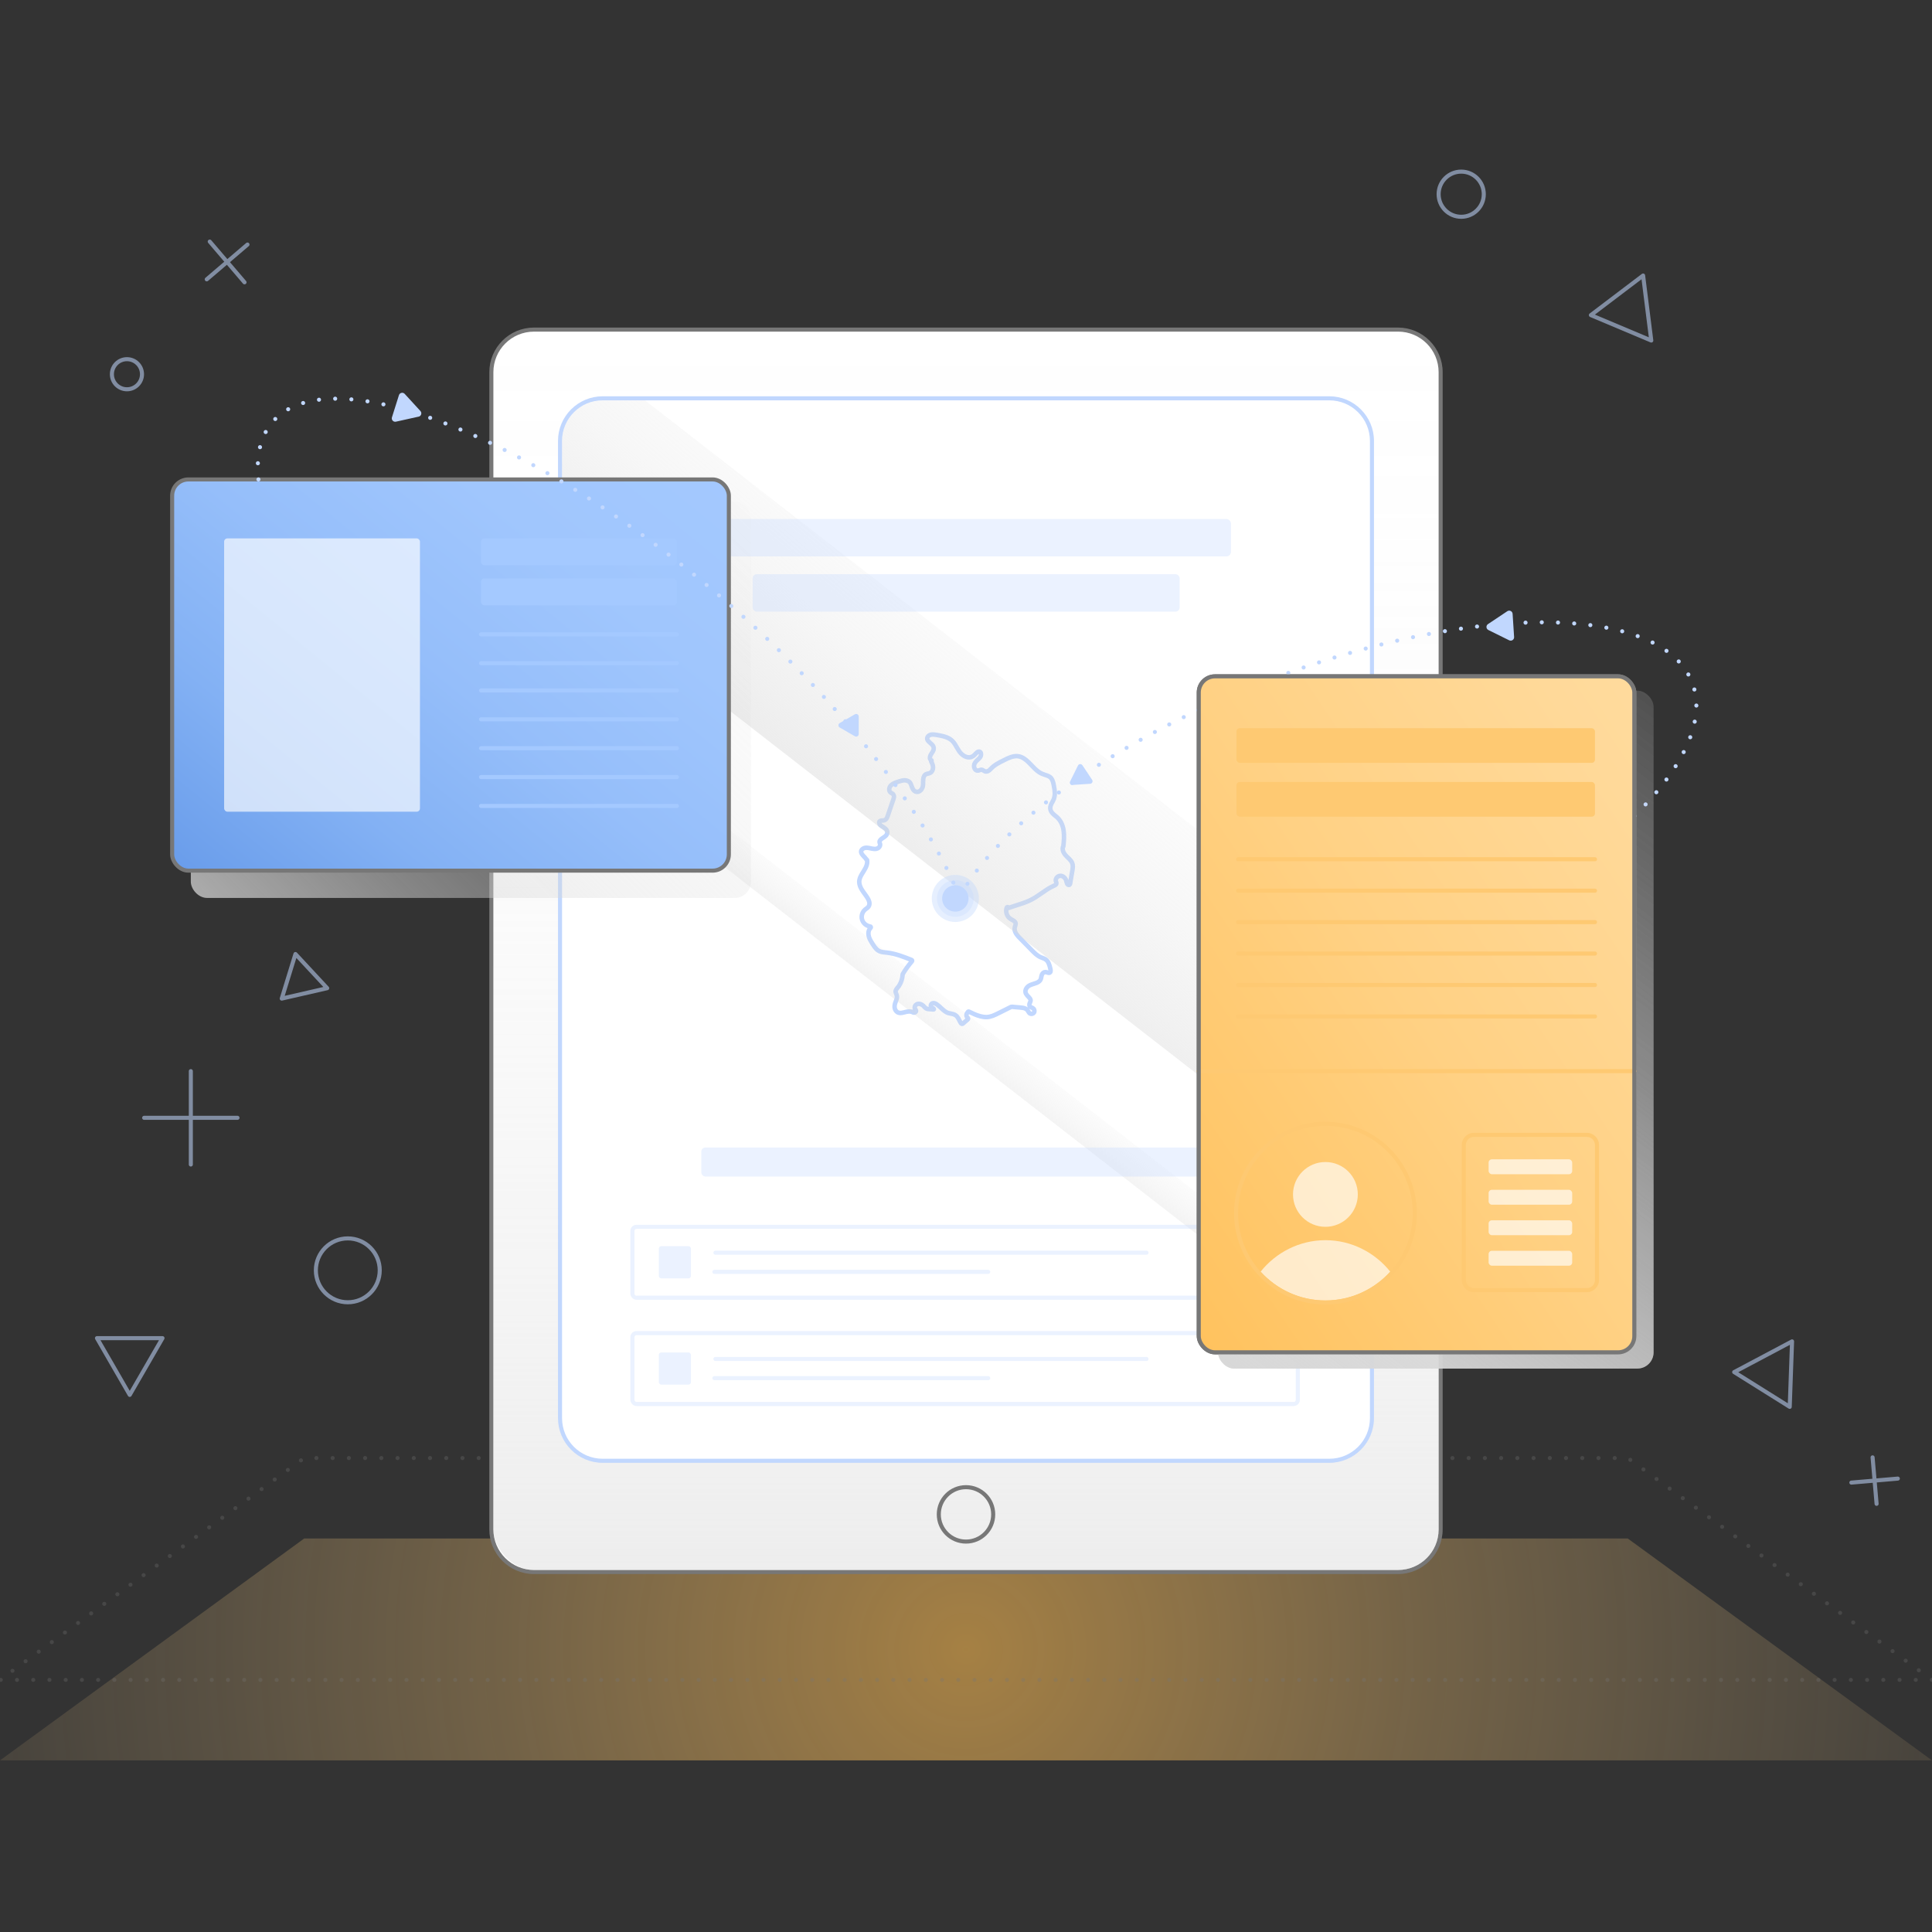<?xml version="1.0" encoding="UTF-8"?>
<svg xmlns="http://www.w3.org/2000/svg" xmlns:xlink="http://www.w3.org/1999/xlink" viewBox="0 0 1000 1000">
  <rect x="0" y="0" width="1000" height="1000" fill="#333333" stroke="none"/>
  <defs>
    <style>
      .cls-1, .cls-2, .cls-3, .cls-4, .cls-5, .cls-6, .cls-7 {
        fill: none;
      }

      .cls-8 {
        fill: url(#linear-gradient);
      }

      .cls-9 {
        clip-path: url(#clippath);
      }

      .cls-10, .cls-11, .cls-12 {
        fill: #fff;
      }

      .cls-13, .cls-14 {
        fill: #fec972;
      }

      .cls-15, .cls-16, .cls-17 {
        fill: #c1d7fe;
      }

      .cls-18 {
        fill: #777;
      }

      .cls-2, .cls-3, .cls-4, .cls-5, .cls-6, .cls-7 {
        stroke-width: 2.1px;
      }

      .cls-2, .cls-3, .cls-4, .cls-5, .cls-6, .cls-7, .cls-11 {
        stroke-linecap: round;
      }

      .cls-2, .cls-3, .cls-4, .cls-5, .cls-7, .cls-11 {
        stroke-linejoin: round;
      }

      .cls-2, .cls-4 {
        stroke-dasharray: 0 8.4;
      }

      .cls-2, .cls-5, .cls-11 {
        stroke: #c1d7fe;
      }

      .cls-3 {
        stroke: #fec972;
      }

      .cls-3, .cls-19, .cls-14, .cls-20, .cls-6 {
        mix-blend-mode: multiply;
      }

      .cls-19 {
        fill: #a4c9ff;
      }

      .cls-21 {
        clip-path: url(#clippath-1);
      }

      .cls-22 {
        clip-path: url(#clippath-2);
      }

      .cls-4, .cls-7 {
        stroke: #777;
      }

      .cls-4, .cls-16 {
        opacity: .3;
      }

      .cls-23 {
        fill: url(#linear-gradient-8);
      }

      .cls-24 {
        fill: url(#linear-gradient-9);
      }

      .cls-25 {
        fill: url(#linear-gradient-3);
      }

      .cls-26 {
        fill: url(#linear-gradient-4);
      }

      .cls-27 {
        fill: url(#linear-gradient-2);
      }

      .cls-28 {
        fill: url(#linear-gradient-6);
      }

      .cls-29 {
        fill: url(#linear-gradient-7);
      }

      .cls-30 {
        fill: url(#linear-gradient-5);
      }

      .cls-31 {
        opacity: .33;
      }

      .cls-6 {
        stroke: #a4c9ff;
        stroke-miterlimit: 10;
      }

      .cls-32 {
        opacity: .55;
      }

      .cls-11 {
        stroke-width: 2.33px;
      }

      .cls-33 {
        fill: url(#radial-gradient);
        opacity: .7;
      }

      .cls-34 {
        isolation: isolate;
      }

      .cls-17 {
        opacity: .4;
      }

      .cls-12 {
        opacity: .65;
      }
    </style>
    <radialGradient id="radial-gradient" cx="500" cy="853.75" fx="500" fy="853.75" r="715.29" gradientUnits="userSpaceOnUse">
      <stop offset="0" stop-color="#ffbd50" stop-opacity=".8"/>
      <stop offset=".09" stop-color="#ffc05a" stop-opacity=".7"/>
      <stop offset=".33" stop-color="#ffca73" stop-opacity=".45"/>
      <stop offset=".55" stop-color="#ffd287" stop-opacity=".26"/>
      <stop offset=".74" stop-color="#ffd895" stop-opacity=".12"/>
      <stop offset=".9" stop-color="#ffdb9e" stop-opacity=".03"/>
      <stop offset="1" stop-color="#ffdda2" stop-opacity="0"/>
    </radialGradient>
    <linearGradient id="linear-gradient" x1="500" y1="118.71" x2="500" y2="1153.19" gradientUnits="userSpaceOnUse">
      <stop offset="0" stop-color="#d8d8d8" stop-opacity="0"/>
      <stop offset=".14" stop-color="#d8d8d8" stop-opacity=".02"/>
      <stop offset=".28" stop-color="#d8d8d8" stop-opacity=".07"/>
      <stop offset=".41" stop-color="#d8d8d8" stop-opacity=".16"/>
      <stop offset=".54" stop-color="#d8d8d8" stop-opacity=".28"/>
      <stop offset=".67" stop-color="#d8d8d8" stop-opacity=".45"/>
      <stop offset=".8" stop-color="#d8d8d8" stop-opacity=".64"/>
      <stop offset=".93" stop-color="#d8d8d8" stop-opacity=".87"/>
      <stop offset=".99" stop-color="#d8d8d8"/>
    </linearGradient>
    <clipPath id="clippath">
      <rect class="cls-1" x="290.92" y="207.22" width="418.16" height="547.83" rx="21.01" ry="21.01"/>
    </clipPath>
    <linearGradient id="linear-gradient-2" x1="410.01" y1="683.9" x2="592.85" y2="409.85" gradientTransform="translate(-57.75 352.84) rotate(-30.61)" gradientUnits="userSpaceOnUse">
      <stop offset=".13" stop-color="#d8d8d8"/>
      <stop offset=".21" stop-color="#d8d8d8" stop-opacity=".84"/>
      <stop offset=".36" stop-color="#d8d8d8" stop-opacity=".59"/>
      <stop offset=".51" stop-color="#d8d8d8" stop-opacity=".38"/>
      <stop offset=".65" stop-color="#d8d8d8" stop-opacity=".21"/>
      <stop offset=".79" stop-color="#d8d8d8" stop-opacity=".1"/>
      <stop offset=".9" stop-color="#d8d8d8" stop-opacity=".02"/>
      <stop offset="1" stop-color="#d8d8d8" stop-opacity="0"/>
    </linearGradient>
    <linearGradient id="linear-gradient-3" x1="1618.66" y1="-1413.18" x2="1682.89" y2="-1519.59" gradientTransform="translate(-115.42 2008.3) rotate(-21.57) scale(.93 .72) skewX(15.81)" gradientUnits="userSpaceOnUse">
      <stop offset=".13" stop-color="#d8d8d8"/>
      <stop offset=".29" stop-color="#d8d8d8" stop-opacity=".78"/>
      <stop offset=".54" stop-color="#d8d8d8" stop-opacity=".45"/>
      <stop offset=".75" stop-color="#d8d8d8" stop-opacity=".2"/>
      <stop offset=".91" stop-color="#d8d8d8" stop-opacity=".06"/>
      <stop offset="1" stop-color="#d8d8d8" stop-opacity="0"/>
    </linearGradient>
    <clipPath id="clippath-1">
      <rect class="cls-1" x="290.92" y="207.22" width="418.16" height="547.83" rx="21.01" ry="21.01"/>
    </clipPath>
    <linearGradient id="linear-gradient-4" x1="12.28" y1="595.91" x2="429.31" y2="174.78" gradientUnits="userSpaceOnUse">
      <stop offset=".13" stop-color="#d8d8d8"/>
      <stop offset=".14" stop-color="#d8d8d8" stop-opacity=".98"/>
      <stop offset=".27" stop-color="#d8d8d8" stop-opacity=".72"/>
      <stop offset=".4" stop-color="#d8d8d8" stop-opacity=".5"/>
      <stop offset=".52" stop-color="#d8d8d8" stop-opacity=".32"/>
      <stop offset=".65" stop-color="#d8d8d8" stop-opacity=".18"/>
      <stop offset=".77" stop-color="#d8d8d8" stop-opacity=".08"/>
      <stop offset=".89" stop-color="#d8d8d8" stop-opacity=".02"/>
      <stop offset="1" stop-color="#d8d8d8" stop-opacity="0"/>
    </linearGradient>
    <linearGradient id="linear-gradient-5" x1="348.88" y1="206.85" x2="77.05" y2="541.76" gradientUnits="userSpaceOnUse">
      <stop offset="0" stop-color="#a4c9ff"/>
      <stop offset=".23" stop-color="#a0c6fd"/>
      <stop offset=".43" stop-color="#95befa"/>
      <stop offset=".62" stop-color="#83b1f4"/>
      <stop offset=".8" stop-color="#6b9eeb"/>
      <stop offset=".89" stop-color="#5b93e6"/>
    </linearGradient>
    <linearGradient id="linear-gradient-6" x1="551.79" y1="785.75" x2="970.07" y2="233.18" xlink:href="#linear-gradient-4"/>
    <linearGradient id="linear-gradient-7" x1="523.9" y1="666.17" x2="937.74" y2="387.06" gradientUnits="userSpaceOnUse">
      <stop offset="0" stop-color="#ffbd50"/>
      <stop offset=".15" stop-color="#ffc360"/>
      <stop offset=".51" stop-color="#ffd184"/>
      <stop offset=".81" stop-color="#ffd999"/>
      <stop offset="1" stop-color="#ffdda2"/>
    </linearGradient>
    <linearGradient id="linear-gradient-8" x1="551.79" y1="785.75" x2="970.07" y2="233.18" xlink:href="#linear-gradient-4"/>
    <clipPath id="clippath-2">
      <rect class="cls-1" x="-729.08" y="165.81" width="418.16" height="547.83" rx="21.01" ry="21.01"/>
    </clipPath>
    <linearGradient id="linear-gradient-9" x1="-740.96" y1="996.46" x2="-558.12" y2="722.41" gradientTransform="translate(-243.8 -539.02) rotate(-30.61)" xlink:href="#linear-gradient-2"/>
  </defs>
  <g class="cls-34">
    <g id="Layer_1" data-name="Layer 1">
      <g>
        <g>
          <polygon class="cls-33" points="1000 911.17 0 911.17 157.44 796.33 842.54 796.33 1000 911.17"/>
          <polygon class="cls-4" points="1000 869.51 0 869.51 157.44 754.67 842.54 754.67 1000 869.51"/>
          <g>
            <rect class="cls-10" x="254.32" y="170.59" width="491.36" height="643.08" rx="22.06" ry="22.06"/>
            <path class="cls-18" d="M723.62,171.64c11.6,0,21.01,9.41,21.01,21.01V791.61c0,11.6-9.41,21.01-21.01,21.01H276.38c-11.6,0-21.01-9.41-21.01-21.01V192.66c0-11.6,9.41-21.01,21.01-21.01h447.23m0-2.1H276.38c-12.74,0-23.11,10.37-23.11,23.11V791.61c0,12.74,10.37,23.11,23.11,23.11h447.23c12.74,0,23.11-10.37,23.11-23.11V192.66c0-12.74-10.37-23.11-23.11-23.11h0Z"/>
          </g>
          <rect class="cls-8" x="255.37" y="171.64" width="489.26" height="640.98" rx="21.01" ry="21.01"/>
          <g>
            <path class="cls-10" d="M311.93,206.17h376.13c12.18,0,22.06,9.89,22.06,22.06v505.81c0,12.18-9.89,22.06-22.06,22.06H311.93c-12.18,0-22.06-9.89-22.06-22.06V228.23c0-12.18,9.89-22.06,22.06-22.06Z"/>
            <path class="cls-15" d="M688.07,207.22c11.6,0,21.01,9.41,21.01,21.01v505.81c0,11.6-9.41,21.01-21.01,21.01H311.93c-11.6,0-21.01-9.41-21.01-21.01V228.23c0-11.6,9.41-21.01,21.01-21.01h376.13m0-2.1H311.93c-12.74,0-23.11,10.37-23.11,23.11v505.81c0,12.74,10.37,23.11,23.11,23.11h376.13c12.74,0,23.11-10.37,23.11-23.11V228.23c0-12.74-10.37-23.11-23.11-23.11h0Z"/>
          </g>
          <circle class="cls-7" cx="500" cy="783.84" r="14.08"/>
          <path class="cls-11" d="M555.27,448.49c0,1.14-.27,2.3-.45,3.43-.2,1.21-.42,2.44-.62,3.65-.08,.52-.15,1.06-.26,1.58-.06,.37-.19,.94-.69,.92-1.07-.03-1.17-1.64-1.41-2.4-.54-1.57-2.28-2.92-3.98-2.12-.73,.33-1.31,1.03-1.4,1.85-.04,.47,.11,.89,.26,1.32,.16,.52,.11,.9-.33,1.25-.33,.26-.73,.43-1.12,.6-.5,.23-.98,.47-1.48,.74-.88,.47-1.73,1-2.56,1.57-1.73,1.13-3.39,2.37-5.13,3.48-2.09,1.32-4.26,2.33-6.62,3.12-2.52,.84-5.04,1.65-7.56,2.48,.13-.49-.66-.68-.84-.17-.55,1.52-.27,3.33,.69,4.64,.46,.63,1.06,1.09,1.73,1.48,.63,.36,1.37,.68,1.85,1.25,.65,.76,.23,1.66-.01,2.5-.27,.88-.24,1.78,.12,2.63,.73,1.82,2.35,3.17,3.68,4.54,1.64,1.65,3.27,3.32,4.89,4.99,1.35,1.37,2.73,2.79,4.5,3.59,.9,.41,1.87,.64,2.7,1.2,.75,.49,1.26,1.27,1.61,2.09,.36,.82,.58,1.7,.78,2.57,.14,.59,.36,1.5-.07,2.01-.51,.65-1.71-.11-2.35-.15-.86-.05-1.54,.53-1.88,1.25-.41,.88-.31,1.9-.76,2.73-.42,.78-1.22,1.28-2.01,1.61-1.72,.71-3.8,.9-5.03,2.44-.53,.66-.87,1.49-.74,2.34,.09,.69,.49,1.27,.95,1.8,.44,.51,.97,.96,1.37,1.52,.46,.65,.44,1.2,.1,1.91-.33,.69-.68,1.49-.13,2.18,.48,.61,1.35,.62,1.86,1.16,.51,.53,.68,1.45,.23,2.08-.43,.59-1.33,.81-1.97,.48-.74-.39-.99-1.39-1.57-1.97-.6-.61-1.44-.88-2.26-1.01-1.01-.15-2.03-.22-3.04-.31-.57-.06-1.14-.1-1.71-.16-.25-.03-.52-.04-.77-.07-.34-.03-.5,.06-.79,.2-2.08,1.04-4.16,2.08-6.25,3.12-1.97,.99-3.93,1.96-6.16,2.01-2.16,.03-4.27-.64-6.23-1.47-.98-.42-1.94-.88-2.89-1.35-.3-.15-.59,.09-.63,.35-.41,.38-.66,.9-.67,1.47,0,.32,.08,.65,.25,.94,.14,.27,.63,.56,.63,.86,.02,.35-.59,.73-.82,.94-.41,.36-.84,.72-1.26,1.08-.28,.24-.71,.75-1.11,.7-.4-.04-.65-.51-.82-.81-.74-1.31-1.22-2.85-2.54-3.7-1.41-.92-3.23-.72-4.69-1.52-1.39-.77-2.46-1.98-3.64-3-.97-.84-2.88-2.56-4.11-1.28-.51,.53-.42,1.3,.13,1.76,.24,.2,.51,.33,.76,.49,.12,.08,.37,.28,.38,.46-.01,.18-.33,.12-.48,.12-.47-.03-.96-.09-1.45-.13-.52-.04-1.06-.05-1.56-.18-.91-.22-1.41-1.07-2.07-1.65-.68-.58-1.53-1.03-2.45-.95-.82,.06-1.57,.53-1.84,1.34-.13,.35-.14,.76-.02,1.12,.14,.4,.6,.7,.65,1.11,.04,.4-.27,.79-.64,.93-.5,.18-1.07-.05-1.48-.36-.14-.12-.3-.11-.45-.06-1.58-.41-3.18,.33-4.76,.59-.85,.13-1.74,.09-2.46-.42-.78-.56-1.23-1.47-1.33-2.4-.1-1.11,.24-2.12,.62-3.11,.37-.93,.73-1.89,.56-2.9-.16-.92-.93-1.8-.58-2.76,.32-.86,1.12-1.54,1.63-2.31,1.2-1.8,1.85-3.92,1.94-6.09,1.41-2.37,3-4.61,4.82-6.69,.21-.25,.09-.59-.2-.7-4.12-1.63-8.29-3.28-12.71-3.78-1.06-.12-2.12-.17-3.15-.46-.96-.27-1.76-.78-2.44-1.49-.65-.66-1.16-1.44-1.66-2.22-.55-.86-1.12-1.73-1.57-2.64-.92-1.88-1.34-4.43,.33-6.03,.22-.2,.12-.66-.2-.7-2.61-.35-4.64-2.66-4.41-5.32,.11-1.29,.73-2.55,1.71-3.4,.51-.43,1.11-.76,1.58-1.27,.45-.49,.69-1.1,.71-1.77,.06-1.48-.87-2.86-1.67-4.02-.89-1.28-1.88-2.51-2.63-3.89-.73-1.35-1.19-2.89-.89-4.4,.22-1.16,.77-2.21,1.38-3.21,1.15-1.91,2.61-3.87,2.66-6.13,.02-.07,.03-.13,.01-.22l-.02-.02c0-.25-.02-.49-.06-.74-.04-.23-.21-.32-.37-.3-.45-.73-1.08-1.34-1.66-1.96-.82-.89-1.58-2.12-.59-3.2,1.34-1.45,3.46-.79,5.11-.45,1.5,.33,3.46,.32,4.14-1.36,.11-.3,.16-.62,.12-.94-.07-.42-.33-.8-.3-1.24,.04-.77,.79-1.35,1.37-1.75,1.11-.76,2.6-1.5,2.64-3.03,.06-1.66-1.62-2.53-2.8-3.28-.64-.39-1.27-.9-1.37-1.69-.11-.82,.44-1.18,1.19-1.23,.75-.03,1.51,0,2.12-.52,.56-.44,.82-1.15,1.05-1.81,.66-1.91,1.3-3.81,1.94-5.72,.34-.96,.66-1.92,1-2.9,.24-.71,.5-1.52,.17-2.25-.33-.77-1.1-.91-1.68-1.4-.51-.43-.65-1.13-.6-1.77,.14-1.61,1.54-2.57,2.91-3.13,.8-.33,1.64-.61,2.47-.86,.87-.28,1.79-.5,2.71-.48,.79,.04,1.62,.26,2.24,.77,.66,.54,.94,1.36,1.21,2.15,.42,1.29,1.08,2.85,2.61,3.05,1.55,.21,2.78-1.2,3.15-2.57,.44-1.67-.04-3.44,.53-5.09,.24-.68,.69-1.3,1.37-1.56,.77-.28,1.59-.24,2.27-.76,1.23-.92,1.4-2.64,.98-4.03-.19-.6-.47-1.17-.76-1.72,.25-.15,.36-.58,0-.72-.9-.41-.71-1.62-.39-2.36,.47-1.1,1.41-1.93,1.66-3.13,.47-2.21-1.71-3.06-2.87-4.47-.68-.83-.58-1.84,.23-2.55,1.09-.96,2.69-.75,4-.53,2.44,.4,5.01,.83,7.13,2.17,2.24,1.43,3.16,3.9,4.56,6.02,1.2,1.83,3.19,3.58,5.52,3.44,1.09-.05,1.94-.6,2.7-1.35,.6-.6,1.4-1.77,2.38-1.6,.94,.15,1.01,1.36,.8,2.09-.29,1.11-1.35,1.83-2.13,2.58-.76,.77-1.39,1.62-1.4,2.74,0,.82,.31,1.77,1.09,2.2,.44,.25,.96,.24,1.44,.1,.57-.16,1.12-.52,1.72-.28,.52,.21,.93,.59,1.45,.77,.54,.18,1.09,.08,1.59-.16,.52-.26,.95-.69,1.36-1.11,.45-.46,.89-.9,1.39-1.3,1.06-.86,2.23-1.54,3.42-2.18,1.2-.64,2.43-1.25,3.66-1.82,1.35-.61,2.78-1.17,4.28-1.29,4.46-.35,7.17,3.72,10.03,6.44,.72,.69,1.48,1.34,2.31,1.89,.93,.61,1.95,1.01,2.99,1.35,1.18,.37,2.41,.74,3.22,1.75,.75,.96,1.04,2.23,1.28,3.42,.54,2.69,1.06,5.52-.26,8.09-.55,1.07-1.29,2.12-1.48,3.35-.17,1.11,.18,2.13,.88,2.99,.72,.88,1.67,1.52,2.52,2.26,.94,.82,1.67,1.82,2.24,2.92,1.26,2.5,1.52,5.35,1.42,8.12-.05,1.39-.19,2.79-.34,4.18-.08,.05-.17,.14-.21,.27-.51,1.99,.81,3.8,2.18,5.1,.68,.66,1.41,1.29,1.98,2.05,.63,.85,.95,1.76,.95,2.82Z"/>
          <g class="cls-9">
            <rect class="cls-27" x="100.72" y="470.11" width="1108.29" height="99.92" transform="translate(457.04 -292.45) rotate(37.86)"/>
            <rect class="cls-25" x="4.93" y="572.76" width="1108.29" height="16.83" transform="translate(474.37 -220.79) rotate(37.86)"/>
          </g>
          <g class="cls-31">
            <g class="cls-21">
              <rect class="cls-15" x="363.01" y="268.61" width="274.13" height="19.4" rx="2.39" ry="2.39"/>
              <rect class="cls-15" x="389.56" y="297.2" width="221.02" height="19.38" rx="2.14" ry="2.14"/>
              <rect class="cls-15" x="363.01" y="593.95" width="274.13" height="15.02" rx="2.1" ry="2.1"/>
              <g>
                <line class="cls-5" x1="369.78" y1="658.31" x2="511.5" y2="658.31"/>
                <line class="cls-5" x1="370.32" y1="648.39" x2="593.42" y2="648.39"/>
              </g>
              <g>
                <line class="cls-5" x1="369.78" y1="713.32" x2="511.5" y2="713.32"/>
                <line class="cls-5" x1="370.32" y1="703.4" x2="593.42" y2="703.4"/>
              </g>
              <rect class="cls-5" x="327.33" y="635.01" width="344.41" height="36.69" rx="2.1" ry="2.1"/>
              <rect class="cls-5" x="327.33" y="690.01" width="344.41" height="36.69" rx="2.1" ry="2.1"/>
              <rect class="cls-15" x="341.01" y="645.04" width="16.63" height="16.63" rx="1.26" ry="1.26"/>
              <rect class="cls-15" x="341.01" y="700.04" width="16.63" height="16.63" rx="1.26" ry="1.26"/>
            </g>
          </g>
          <g>
            <circle class="cls-17" cx="494.48" cy="465.03" r="12.19"/>
            <circle class="cls-16" cx="494.48" cy="465.03" r="9.51"/>
            <circle class="cls-15" cx="494.48" cy="465.03" r="6.83"/>
          </g>
          <rect class="cls-26" x="98.77" y="259.59" width="289.92" height="205.18" rx="8.4" ry="8.4"/>
          <rect class="cls-30" x="89.11" y="248.16" width="288.14" height="202.48" rx="8.4" ry="8.4"/>
          <rect class="cls-7" x="89.11" y="248.16" width="288.14" height="202.48" rx="8.4" ry="8.4"/>
          <g>
            <rect class="cls-12" x="116.01" y="278.67" width="101.36" height="141.46" rx="1.68" ry="1.68"/>
            <line class="cls-6" x1="248.99" y1="328.34" x2="350.36" y2="328.34"/>
            <line class="cls-6" x1="248.99" y1="343.28" x2="350.36" y2="343.28"/>
            <line class="cls-6" x1="248.99" y1="357.38" x2="350.36" y2="357.38"/>
            <line class="cls-6" x1="248.99" y1="372.32" x2="350.36" y2="372.32"/>
            <line class="cls-6" x1="248.99" y1="387.27" x2="350.36" y2="387.27"/>
            <line class="cls-6" x1="248.99" y1="402.21" x2="350.36" y2="402.21"/>
            <line class="cls-6" x1="248.99" y1="417.15" x2="350.36" y2="417.15"/>
            <rect class="cls-19" x="248.99" y="278.67" width="101.36" height="13.93" rx="1.68" ry="1.68"/>
            <rect class="cls-19" x="248.99" y="299.4" width="101.36" height="13.93" rx="1.68" ry="1.68"/>
          </g>
          <path class="cls-2" d="M133.77,248.16c-1.26-12.15,.97-22.24,7.11-29.54,28.53-33.94,130.71,4.98,228.23,86.95,61.66,51.82,109.13,113.53,126.69,156.74"/>
          <path class="cls-15" d="M442.49,381.1l-7.86-4.54c-.88-.51-.88-1.79,0-2.3l7.86-4.54c.88-.51,1.99,.13,1.99,1.15v9.07c0,1.02-1.11,1.66-1.99,1.15Z"/>
          <path class="cls-15" d="M216.69,215.65l-11.76,2.61c-1.32,.29-2.47-.96-2.06-2.25l3.62-11.48c.41-1.29,2.06-1.66,2.98-.66l8.14,8.88c.92,1,.41,2.62-.92,2.91Z"/>
          <rect class="cls-28" x="630.45" y="357.49" width="225.44" height="350.87" rx="8.4" ry="8.4"/>
          <rect class="cls-29" x="620.48" y="350.07" width="225.44" height="349.89" rx="8.4" ry="8.4"/>
          <g>
            <rect class="cls-14" x="640" y="376.9" width="185.55" height="17.95" rx="1.68" ry="1.68"/>
            <rect class="cls-14" x="640" y="404.76" width="185.55" height="17.95" rx="1.68" ry="1.68"/>
          </g>
          <line class="cls-3" x1="640.84" y1="444.74" x2="825.56" y2="444.74"/>
          <line class="cls-3" x1="640.84" y1="461.01" x2="825.56" y2="461.01"/>
          <line class="cls-3" x1="640.84" y1="477.29" x2="825.56" y2="477.29"/>
          <line class="cls-3" x1="640.84" y1="493.56" x2="825.56" y2="493.56"/>
          <line class="cls-3" x1="640.84" y1="509.83" x2="825.56" y2="509.83"/>
          <line class="cls-3" x1="640.84" y1="526.11" x2="825.56" y2="526.11"/>
          <line class="cls-3" x1="845.92" y1="554.42" x2="620.48" y2="554.42"/>
          <g>
            <circle class="cls-12" cx="686.03" cy="618.23" r="16.77"/>
            <path class="cls-12" d="M719.59,658.21c-8.26,9.09-20.27,14.91-33.55,14.91s-25.29-5.83-33.55-14.91c7.84-9.84,20-16.29,33.55-16.29s25.7,6.46,33.55,16.29Z"/>
            <g class="cls-20">
              <path class="cls-13" d="M686.04,582.73c24.96,0,45.2,20.23,45.2,45.2s-20.23,45.2-45.2,45.2-45.2-20.23-45.2-45.2,20.23-45.2,45.2-45.2m0-2.1c-26.08,0-47.3,21.22-47.3,47.3s21.22,47.3,47.3,47.3,47.3-21.22,47.3-47.3-21.22-47.3-47.3-47.3h0Z"/>
            </g>
          </g>
          <g>
            <g class="cls-20">
              <path class="cls-13" d="M821.35,588.46c2.32,0,4.2,1.88,4.2,4.2v69.87c0,2.32-1.88,4.2-4.2,4.2h-58.45c-2.32,0-4.2-1.88-4.2-4.2v-69.87c0-2.32,1.88-4.2,4.2-4.2h58.45m0-2.1h-58.45c-3.48,0-6.3,2.83-6.3,6.3v69.87c0,3.48,2.83,6.3,6.3,6.3h58.45c3.48,0,6.3-2.83,6.3-6.3v-69.87c0-3.48-2.83-6.3-6.3-6.3h0Z"/>
            </g>
            <g>
              <rect class="cls-12" x="770.5" y="600.06" width="43.26" height="7.72" rx="1.68" ry="1.68"/>
              <rect class="cls-12" x="770.5" y="615.84" width="43.26" height="7.72" rx="1.68" ry="1.68"/>
              <rect class="cls-12" x="770.5" y="631.62" width="43.26" height="7.72" rx="1.68" ry="1.68"/>
              <rect class="cls-12" x="770.5" y="647.41" width="43.26" height="7.72" rx="1.68" ry="1.68"/>
            </g>
          </g>
          <rect class="cls-7" x="620.48" y="350.07" width="225.44" height="349.89" rx="8.4" ry="8.4"/>
          <path class="cls-2" d="M845.92,422.39c25.52-25.15,37.38-49.93,29.92-69.18-16.02-41.35-115.09-41.51-221.28-.36-79.26,30.71-140.08,75.76-159.17,113.83"/>
          <path class="cls-15" d="M770.36,326.09l10.8,5.33c1.22,.6,2.62-.34,2.54-1.69l-.78-12.02c-.09-1.35-1.61-2.1-2.73-1.35l-10.02,6.68c-1.13,.75-1.02,2.44,.2,3.04Z"/>
          <path class="cls-15" d="M555.21,406.28l9.06-.59c1.02-.07,1.58-1.21,1.02-2.06l-5.04-7.55c-.57-.85-1.84-.77-2.29,.15l-4.02,8.14c-.45,.92,.26,1.98,1.28,1.91Z"/>
          <rect class="cls-23" x="630.45" y="357.49" width="225.44" height="350.87" rx="8.4" ry="8.4"/>
          <rect class="cls-29" x="620.48" y="350.07" width="225.44" height="349.89" rx="8.4" ry="8.4"/>
          <g>
            <rect class="cls-14" x="640" y="376.9" width="185.55" height="17.95" rx="1.68" ry="1.68"/>
            <rect class="cls-14" x="640" y="404.76" width="185.55" height="17.95" rx="1.68" ry="1.68"/>
          </g>
          <line class="cls-3" x1="640.84" y1="444.74" x2="825.56" y2="444.74"/>
          <line class="cls-3" x1="640.84" y1="461.01" x2="825.56" y2="461.01"/>
          <line class="cls-3" x1="640.84" y1="477.29" x2="825.56" y2="477.29"/>
          <line class="cls-3" x1="640.84" y1="493.56" x2="825.56" y2="493.56"/>
          <line class="cls-3" x1="640.84" y1="509.83" x2="825.56" y2="509.83"/>
          <line class="cls-3" x1="640.84" y1="526.11" x2="825.56" y2="526.11"/>
          <line class="cls-3" x1="845.92" y1="554.42" x2="620.48" y2="554.42"/>
          <g>
            <circle class="cls-12" cx="686.03" cy="618.23" r="16.77"/>
            <path class="cls-12" d="M719.59,658.21c-8.26,9.09-20.27,14.91-33.55,14.91s-25.29-5.83-33.55-14.91c7.84-9.84,20-16.29,33.55-16.29s25.7,6.46,33.55,16.29Z"/>
            <g class="cls-20">
              <path class="cls-13" d="M686.04,582.73c24.96,0,45.2,20.23,45.2,45.2s-20.23,45.2-45.2,45.2-45.2-20.23-45.2-45.2,20.23-45.2,45.2-45.2m0-2.1c-26.08,0-47.3,21.22-47.3,47.3s21.22,47.3,47.3,47.3,47.3-21.22,47.3-47.3-21.22-47.3-47.3-47.3h0Z"/>
            </g>
          </g>
          <g>
            <g class="cls-20">
              <path class="cls-13" d="M821.35,588.46c2.32,0,4.2,1.88,4.2,4.2v69.87c0,2.32-1.88,4.2-4.2,4.2h-58.45c-2.32,0-4.2-1.88-4.2-4.2v-69.87c0-2.32,1.88-4.2,4.2-4.2h58.45m0-2.1h-58.45c-3.48,0-6.3,2.83-6.3,6.3v69.87c0,3.48,2.83,6.3,6.3,6.3h58.45c3.48,0,6.3-2.83,6.3-6.3v-69.87c0-3.48-2.83-6.3-6.3-6.3h0Z"/>
            </g>
            <g>
              <rect class="cls-12" x="770.5" y="600.06" width="43.26" height="7.72" rx="1.68" ry="1.68"/>
              <rect class="cls-12" x="770.5" y="615.84" width="43.26" height="7.72" rx="1.68" ry="1.68"/>
              <rect class="cls-12" x="770.5" y="631.62" width="43.26" height="7.72" rx="1.68" ry="1.68"/>
              <rect class="cls-12" x="770.5" y="647.41" width="43.26" height="7.72" rx="1.68" ry="1.68"/>
            </g>
          </g>
          <rect class="cls-7" x="620.48" y="350.07" width="225.44" height="349.89" rx="8.4" ry="8.4"/>
        </g>
        <g class="cls-32">
          <g>
            <line class="cls-5" x1="98.77" y1="554.42" x2="98.77" y2="602.75"/>
            <line class="cls-5" x1="122.93" y1="578.58" x2="74.61" y2="578.58"/>
          </g>
          <g>
            <line class="cls-5" x1="126.56" y1="146.12" x2="108.56" y2="125.04"/>
            <line class="cls-5" x1="107.01" y1="144.58" x2="128.1" y2="126.58"/>
          </g>
          <g>
            <line class="cls-5" x1="958.26" y1="767.39" x2="982.31" y2="765.32"/>
            <line class="cls-5" x1="971.32" y1="778.38" x2="969.25" y2="754.33"/>
          </g>
          <circle class="cls-5" cx="180.02" cy="657.52" r="16.53"/>
          <circle class="cls-5" cx="756.32" cy="100.52" r="11.69"/>
          <circle class="cls-5" cx="65.71" cy="193.7" r="7.79"/>
          <polygon class="cls-5" points="67.15 721.99 84.11 692.62 50.19 692.62 67.15 721.99"/>
          <polygon class="cls-5" points="145.83 516.87 169.36 511.48 152.93 493.8 145.83 516.87"/>
          <polygon class="cls-5" points="897.61 710.19 926.36 728.19 927.57 694.3 897.61 710.19"/>
          <polygon class="cls-5" points="823.44 163.1 854.7 176.26 850.47 142.61 823.44 163.1"/>
        </g>
      </g>
      <g class="cls-22">
        <rect class="cls-24" x="-916.81" y="433.28" width="1108.29" height="99.92" transform="translate(237.16 410.74) rotate(46.22)"/>
      </g>
    </g>
  </g>
</svg>